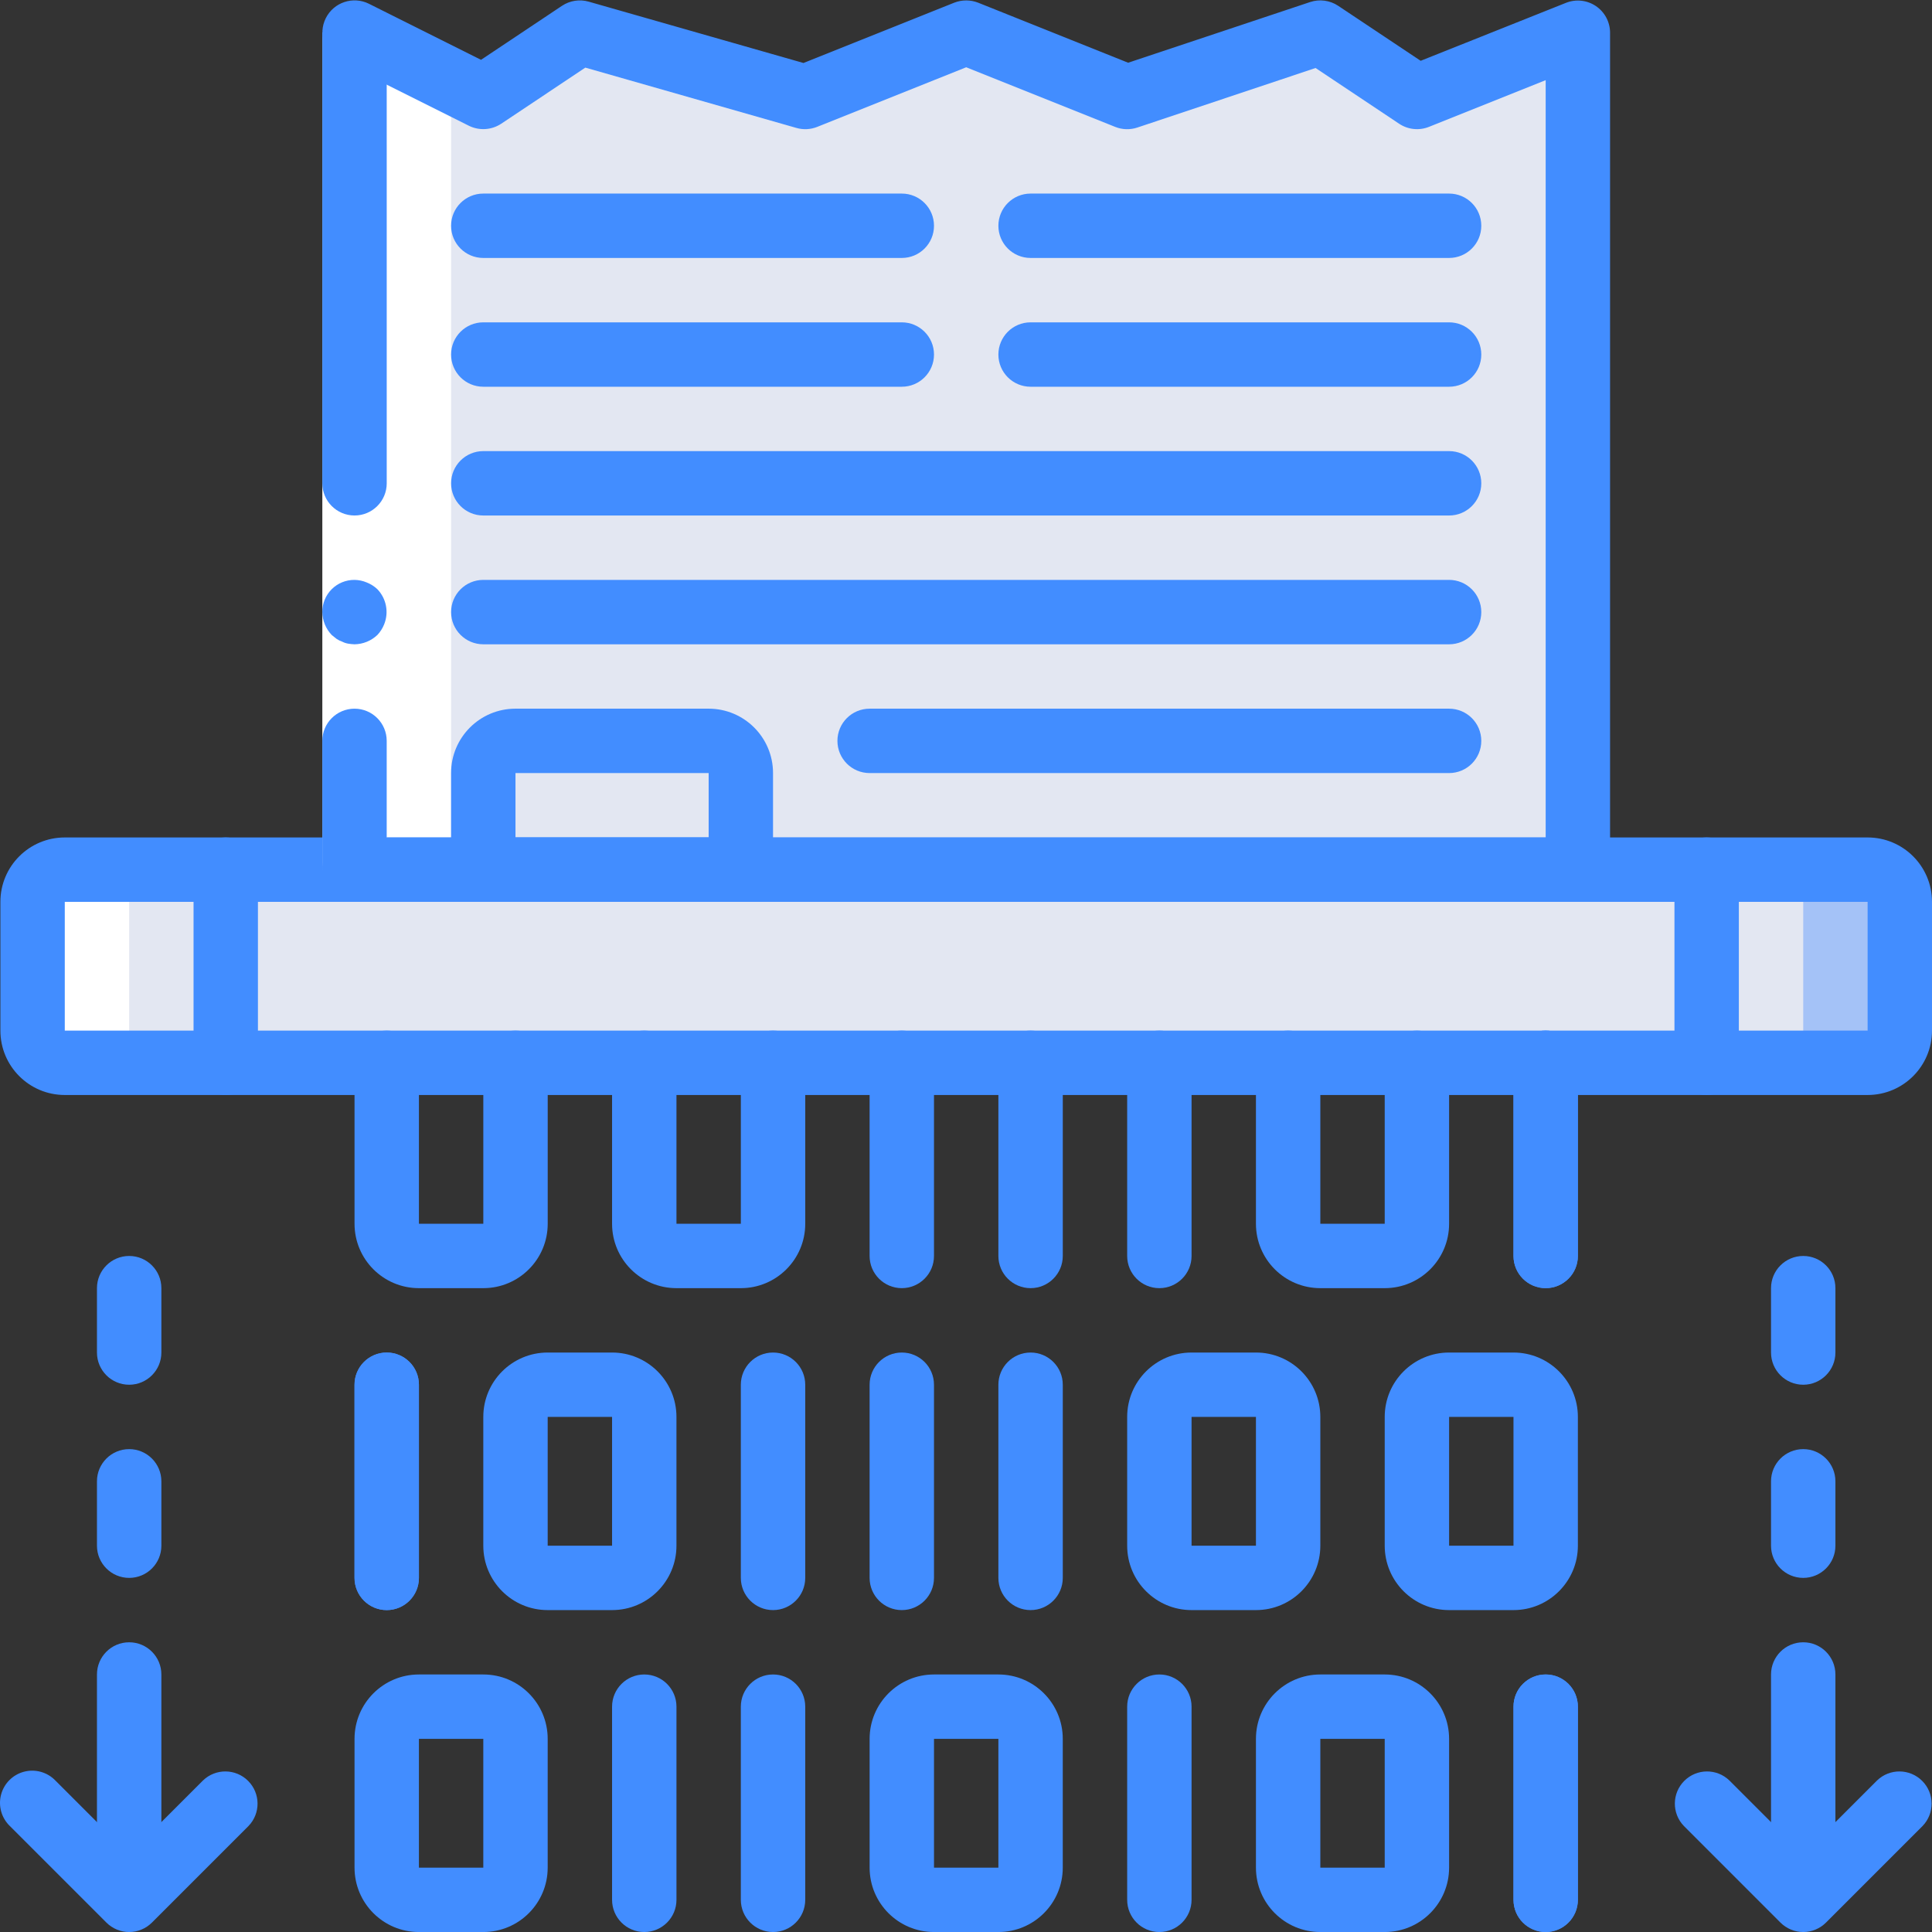 <svg fill="none" height="160" viewBox="0 0 160 160" width="160" xmlns="http://www.w3.org/2000/svg" xmlns:xlink="http://www.w3.org/1999/xlink"><rect x="0" y="0" width="160" height="160" fill="#333333" stroke="none"/><clipPath id="a"><path d="m0 0h160v160h-160z"/></clipPath><g clip-path="url(#a)"><path d="m130.673 2.7-13.331 5.332-7.998-5.332-15.996 5.332-13.331-5.332-13.331 5.332-18.663-5.332-7.998 5.332-10.664-5.332v69.319h101.313z" fill="#e3e7f2"/><path d="m130.673 2.7v69.319h-7.999v-66.119z" fill="#e3e7f2"/><path d="m42.69 61.355h15.998c1.472 0 2.665 1.194 2.665 2.667v7.998h-21.329v-7.998c0-1.473 1.194-2.667 2.665-2.667z" fill="#e3e7f2"/><path d="m5.365 72.019h149.303c1.472 0 2.665 1.194 2.665 2.667v10.664c0 1.472-1.193 2.666-2.665 2.666h-149.303c-1.473 0-2.667-1.194-2.667-2.666v-10.664c0-1.473 1.194-2.667 2.667-2.667z" fill="#a4c2f7"/><path d="m5.365 72.019h141.304c1.473 0 2.667 1.194 2.667 2.667v10.664c0 1.472-1.194 2.666-2.667 2.666h-141.304c-1.473 0-2.667-1.194-2.667-2.666v-10.664c0-1.473 1.194-2.667 2.667-2.667z" fill="#e3e7f2"/><path d="m18.696 72.019h122.641v15.996h-122.641z" fill="#e3e7f2"/><path d="m37.358 6.7-7.998-3.999v69.319h7.998z" fill="#fff"/><path d="m5.365 88.016h7.999c-1.473 0-2.667-1.194-2.667-2.666v-10.664c0-1.473 1.194-2.667 2.667-2.667h-7.999c-1.473 0-2.667 1.194-2.667 2.667v10.664c0 1.472 1.194 2.666 2.667 2.666z" fill="#fff"/><path d="m154.668 90.683h-149.303c-2.945 0-5.332-2.387-5.332-5.332v-10.664c0-2.945 2.387-5.332 5.332-5.332h149.303c2.945 0 5.332 2.387 5.332 5.332v10.664c0 2.945-2.387 5.332-5.332 5.332zm-149.303-15.996v10.664h149.303v-10.664z" fill="#428dff"/><path d="m18.696 90.683c-1.473 0-2.667-1.194-2.667-2.667v-15.996c0-1.472 1.194-2.666 2.667-2.666 1.472 0 2.665 1.194 2.665 2.666v15.996c0 1.473-1.194 2.667-2.665 2.667z" fill="#428dff"/><path d="m141.337 90.683c-1.472 0-2.665-1.194-2.665-2.667v-15.996c0-1.472 1.193-2.666 2.665-2.666 1.473 0 2.667 1.194 2.667 2.666v15.996c0 1.473-1.194 2.667-2.667 2.667z" fill="#428dff"/><path d="m26.694 72.019v-69.319h5.332v69.319z" fill="#fff"/><g fill="#428dff"><path d="m29.36 58.69c-1.473 0-2.667 1.194-2.667 2.665v10.664h5.332v-10.664c0-1.472-1.194-2.665-2.666-2.665z"/><path d="m32.026 2.7h-5.332v37.326c0 1.472 1.194 2.665 2.667 2.665 1.472 0 2.666-1.194 2.666-2.665z"/><path d="m26.694 50.691c.011.705.287 1.381.774 1.893l.399.32c.149.101.31.182.481.24.15.077.312.131.48.16.176.029.354.048.533.054.705-.011 1.382-.287 1.893-.774.24-.255.431-.554.56-.88.402-.995.182-2.132-.56-2.906-.255-.242-.554-.431-.88-.56-.321-.137-.665-.209-1.013-.214-.709-.006-1.391.272-1.893.774-.502.502-.781 1.184-.774 1.893z"/><path d="m130.673 74.686h-101.313c-1.473 0-2.667-1.194-2.667-2.667 0-1.472 1.194-2.666 2.667-2.666h98.646v-62.715l-9.672 3.871c-.818.323-1.742.225-2.472-.267l-6.913-4.61-14.759 4.931c-.598.199-1.249.181-1.834-.054l-12.339-4.938-12.339 4.938c-.549.218-1.157.249-1.726.085l-17.476-4.994-6.973 4.65c-.796.525-1.81.588-2.665.168l-10.664-5.332c-1.318-.659-1.853-2.26-1.195-3.578.658-1.318 2.26-1.853 3.578-1.195l9.28 4.641 6.705-4.473c.652-.434 1.461-.56 2.213-.344l17.786 5.08 12.483-4.994c.638-.25 1.346-.25 1.984 0l12.421 4.972 15.072-5.026c.781-.26 1.638-.144 2.322.312l6.831 4.554 12.03-4.799c.819-.327 1.747-.228 2.479.265.731.493 1.171 1.316 1.176 2.198v69.319c0 1.473-1.193 2.667-2.666 2.667z"/><path d="m74.684 21.363h-34.66c-1.473 0-2.667-1.194-2.667-2.665 0-1.473 1.194-2.667 2.667-2.667h34.66c1.472 0 2.666 1.194 2.666 2.667 0 1.472-1.194 2.665-2.666 2.665z"/><path d="m74.684 32.028h-34.66c-1.473 0-2.667-1.194-2.667-2.666 0-1.473 1.194-2.667 2.667-2.667h34.66c1.472 0 2.666 1.194 2.666 2.667 0 1.472-1.194 2.666-2.666 2.666z"/><path d="m120.008 21.363h-34.659c-1.473 0-2.667-1.194-2.667-2.665 0-1.473 1.194-2.667 2.667-2.667h34.659c1.472 0 2.666 1.194 2.666 2.667 0 1.472-1.194 2.665-2.666 2.665z"/><path d="m120.008 32.028h-34.659c-1.473 0-2.667-1.194-2.667-2.666 0-1.473 1.194-2.667 2.667-2.667h34.659c1.472 0 2.666 1.194 2.666 2.667 0 1.472-1.194 2.666-2.666 2.666z"/><path d="m120.008 42.692h-79.983c-1.473 0-2.667-1.194-2.667-2.666 0-1.473 1.194-2.667 2.667-2.667h79.983c1.472 0 2.666 1.194 2.666 2.667 0 1.472-1.194 2.666-2.666 2.666z"/><path d="m120.008 53.358h-79.983c-1.473 0-2.667-1.195-2.667-2.667 0-1.473 1.194-2.667 2.667-2.667h79.983c1.472 0 2.666 1.194 2.666 2.667 0 1.472-1.194 2.667-2.666 2.667z"/><path d="m120.008 64.022h-47.99c-1.472 0-2.666-1.194-2.666-2.667 0-1.472 1.194-2.665 2.666-2.665h47.99c1.472 0 2.666 1.194 2.666 2.665 0 1.473-1.194 2.667-2.666 2.667z"/><path d="m61.353 74.686h-21.329c-1.473 0-2.667-1.194-2.667-2.667v-7.998c0-2.945 2.387-5.332 5.332-5.332h15.998c2.945 0 5.332 2.387 5.332 5.332v7.998c0 1.473-1.194 2.667-2.667 2.667zm-18.663-5.332h15.998v-5.332h-15.998z"/><path d="m125.34 133.341h-5.332c-2.945 0-5.332-2.388-5.332-5.333v-10.665c0-2.945 2.387-5.332 5.332-5.332h5.332c2.945 0 5.333 2.387 5.333 5.332v10.665c0 2.945-2.388 5.333-5.333 5.333zm-5.332-15.998v10.665h5.332v-10.665z"/><path d="m74.684 133.341c-1.473 0-2.667-1.195-2.667-2.667v-15.996c0-1.473 1.194-2.667 2.667-2.667 1.472 0 2.665 1.194 2.665 2.667v15.996c0 1.472-1.194 2.667-2.665 2.667z"/><path d="m64.02 133.341c-1.473 0-2.667-1.195-2.667-2.667v-15.996c0-1.473 1.194-2.667 2.667-2.667 1.472 0 2.666 1.194 2.666 2.667v15.996c0 1.472-1.194 2.667-2.666 2.667z"/><path d="m85.349 133.341c-1.473 0-2.667-1.195-2.667-2.667v-15.996c0-1.473 1.194-2.667 2.667-2.667 1.472 0 2.666 1.194 2.666 2.667v15.996c0 1.472-1.194 2.667-2.666 2.667z"/><path d="m32.026 133.341c-1.472 0-2.666-1.195-2.666-2.667v-15.996c0-1.473 1.194-2.667 2.666-2.667 1.473 0 2.667 1.194 2.667 2.667v15.996c0 1.472-1.194 2.667-2.667 2.667z"/><path d="m32.026 133.341c-1.472 0-2.666-1.195-2.666-2.667v-15.996c0-1.473 1.194-2.667 2.666-2.667 1.473 0 2.667 1.194 2.667 2.667v15.996c0 1.472-1.194 2.667-2.667 2.667z"/><path d="m50.689 133.341h-5.332c-2.945 0-5.332-2.388-5.332-5.333v-10.665c0-2.945 2.387-5.332 5.332-5.332h5.332c2.945 0 5.332 2.387 5.332 5.332v10.665c0 2.945-2.387 5.333-5.332 5.333zm-5.332-15.998v10.665h5.332v-10.665z"/><path d="m104.012 133.341h-5.332c-2.945 0-5.332-2.388-5.332-5.333v-10.665c0-2.945 2.387-5.332 5.332-5.332h5.332c2.945 0 5.332 2.387 5.332 5.332v10.665c0 2.945-2.387 5.333-5.332 5.333zm-5.332-15.998v10.665h5.332v-10.665z"/><path d="m40.025 106.679h-5.332c-2.945 0-5.332-2.387-5.332-5.332v-13.331c0-1.472 1.194-2.666 2.666-2.666 1.473 0 2.667 1.194 2.667 2.666v13.331h5.332v-13.331c0-1.472 1.194-2.666 2.666-2.666 1.473 0 2.667 1.194 2.667 2.666v13.331c0 2.945-2.387 5.332-5.332 5.332z"/><path d="m85.349 106.679c-1.473 0-2.667-1.194-2.667-2.665v-15.998c0-1.472 1.194-2.666 2.667-2.666 1.472 0 2.666 1.194 2.666 2.666v15.998c0 1.471-1.194 2.665-2.666 2.665z"/><path d="m96.013 106.679c-1.472 0-2.665-1.194-2.665-2.665v-15.998c0-1.472 1.194-2.666 2.665-2.666 1.473 0 2.667 1.194 2.667 2.666v15.998c0 1.471-1.194 2.665-2.667 2.665z"/><path d="m74.684 106.679c-1.473 0-2.667-1.194-2.667-2.665v-15.998c0-1.472 1.194-2.666 2.667-2.666 1.472 0 2.665 1.194 2.665 2.666v15.998c0 1.471-1.194 2.665-2.665 2.665z"/><path d="m128.006 106.679c-1.472 0-2.665-1.194-2.665-2.665v-15.998c0-1.472 1.193-2.666 2.665-2.666 1.473 0 2.667 1.194 2.667 2.666v15.998c0 1.471-1.194 2.665-2.667 2.665z"/><path d="m128.006 106.679c-1.472 0-2.665-1.194-2.665-2.665v-15.998c0-1.472 1.193-2.666 2.665-2.666 1.473 0 2.667 1.194 2.667 2.666v15.998c0 1.471-1.194 2.665-2.667 2.665z"/><path d="m114.676 106.679h-5.332c-2.945 0-5.332-2.387-5.332-5.332v-13.331c0-1.472 1.194-2.666 2.665-2.666 1.473 0 2.667 1.194 2.667 2.666v13.331h5.332v-13.331c0-1.472 1.194-2.666 2.666-2.666 1.473 0 2.666 1.194 2.666 2.666v13.331c0 2.945-2.387 5.332-5.332 5.332z"/><path d="m61.353 106.679h-5.332c-2.945 0-5.332-2.387-5.332-5.332v-13.331c0-1.472 1.194-2.666 2.667-2.666 1.472 0 2.666 1.194 2.666 2.666v13.331h5.332v-13.331c0-1.472 1.194-2.666 2.667-2.666 1.472 0 2.666 1.194 2.666 2.666v13.331c0 2.945-2.387 5.332-5.332 5.332z"/><path d="m40.025 160.002h-5.332c-2.945 0-5.332-2.387-5.332-5.332v-10.665c0-2.945 2.387-5.332 5.332-5.332h5.332c2.945 0 5.332 2.387 5.332 5.332v10.665c0 2.945-2.387 5.332-5.332 5.332zm-5.332-15.997v10.665h5.332v-10.665z"/><path d="m96.013 160.002c-1.472 0-2.665-1.194-2.665-2.667v-15.996c0-1.472 1.194-2.666 2.665-2.666 1.473 0 2.667 1.194 2.667 2.666v15.996c0 1.473-1.194 2.667-2.667 2.667z"/><path d="m64.02 160.002c-1.473 0-2.667-1.194-2.667-2.667v-15.996c0-1.472 1.194-2.666 2.667-2.666 1.472 0 2.666 1.194 2.666 2.666v15.996c0 1.473-1.194 2.667-2.666 2.667z"/><path d="m53.356 160.002c-1.473 0-2.667-1.194-2.667-2.667v-15.996c0-1.472 1.194-2.666 2.667-2.666 1.472 0 2.666 1.194 2.666 2.666v15.996c0 1.473-1.194 2.667-2.666 2.667z"/><path d="m128.006 160.002c-1.472 0-2.665-1.194-2.665-2.667v-15.996c0-1.472 1.193-2.666 2.665-2.666 1.473 0 2.667 1.194 2.667 2.666v15.996c0 1.473-1.194 2.667-2.667 2.667z"/><path d="m128.006 160.002c-1.472 0-2.665-1.194-2.665-2.667v-15.996c0-1.472 1.193-2.666 2.665-2.666 1.473 0 2.667 1.194 2.667 2.666v15.996c0 1.473-1.194 2.667-2.667 2.667z"/><path d="m114.676 160.002h-5.332c-2.945 0-5.332-2.387-5.332-5.332v-10.665c0-2.945 2.387-5.332 5.332-5.332h5.332c2.945 0 5.332 2.387 5.332 5.332v10.665c0 2.945-2.387 5.332-5.332 5.332zm-5.332-15.997v10.665h5.332v-10.665z"/><path d="m82.682 160.002h-5.332c-2.945 0-5.332-2.387-5.332-5.332v-10.665c0-2.945 2.387-5.332 5.332-5.332h5.332c2.945 0 5.332 2.387 5.332 5.332v10.665c0 2.945-2.387 5.332-5.332 5.332zm-5.332-15.997v10.665h5.332v-10.665z"/><path d="m149.336 157.335c-1.473 0-2.667-1.193-2.667-2.665v-15.997c0-1.473 1.194-2.666 2.667-2.666 1.472 0 2.665 1.193 2.665 2.666v15.997c0 1.472-1.193 2.665-2.665 2.665z"/><path d="m149.336 160.002c-.708 0-1.385-.282-1.886-.781l-7.997-7.999c-1.011-1.046-.996-2.71.031-3.737 1.029-1.029 2.691-1.044 3.738-.033l6.114 6.113 6.113-6.113c1.046-1.011 2.709-.996 3.737.033 1.029 1.027 1.043 2.691.033 3.737l-7.999 7.999c-.499.499-1.178.781-1.884.781z"/><path d="m149.336 130.674c-1.473 0-2.667-1.193-2.667-2.666v-5.332c0-1.472 1.194-2.666 2.667-2.666 1.472 0 2.665 1.194 2.665 2.666v5.332c0 1.473-1.193 2.666-2.665 2.666z"/><path d="m149.336 114.678c-1.473 0-2.667-1.194-2.667-2.667v-5.332c0-1.472 1.194-2.665 2.667-2.665 1.472 0 2.665 1.193 2.665 2.665v5.332c0 1.473-1.193 2.667-2.665 2.667z"/><path d="m10.697 157.335c-1.472 0-2.667-1.193-2.667-2.665v-15.997c0-1.473 1.195-2.666 2.667-2.666 1.473 0 2.667 1.193 2.667 2.666v15.997c0 1.472-1.194 2.665-2.667 2.665z"/><path d="m10.697 160.002c-.707 0-1.385-.282-1.884-.781l-7.999-7.999c-.693-.669-.971-1.661-.727-2.592.244-.933.973-1.661 1.904-1.904.932-.244 1.923.033 2.593.726l6.113 6.113 6.113-6.113c1.046-1.011 2.709-.996 3.737.033 1.029 1.027 1.044 2.691.033 3.737l-7.999 7.999c-.499.499-1.178.781-1.884.781z"/><path d="m10.697 130.674c-1.472 0-2.667-1.193-2.667-2.666v-5.332c0-1.472 1.195-2.666 2.667-2.666 1.473 0 2.667 1.194 2.667 2.666v5.332c0 1.473-1.194 2.666-2.667 2.666z"/><path d="m10.697 114.678c-1.472 0-2.667-1.194-2.667-2.667v-5.332c0-1.472 1.195-2.665 2.667-2.665 1.473 0 2.667 1.193 2.667 2.665v5.332c0 1.473-1.194 2.667-2.667 2.667z"/></g></g></svg>
